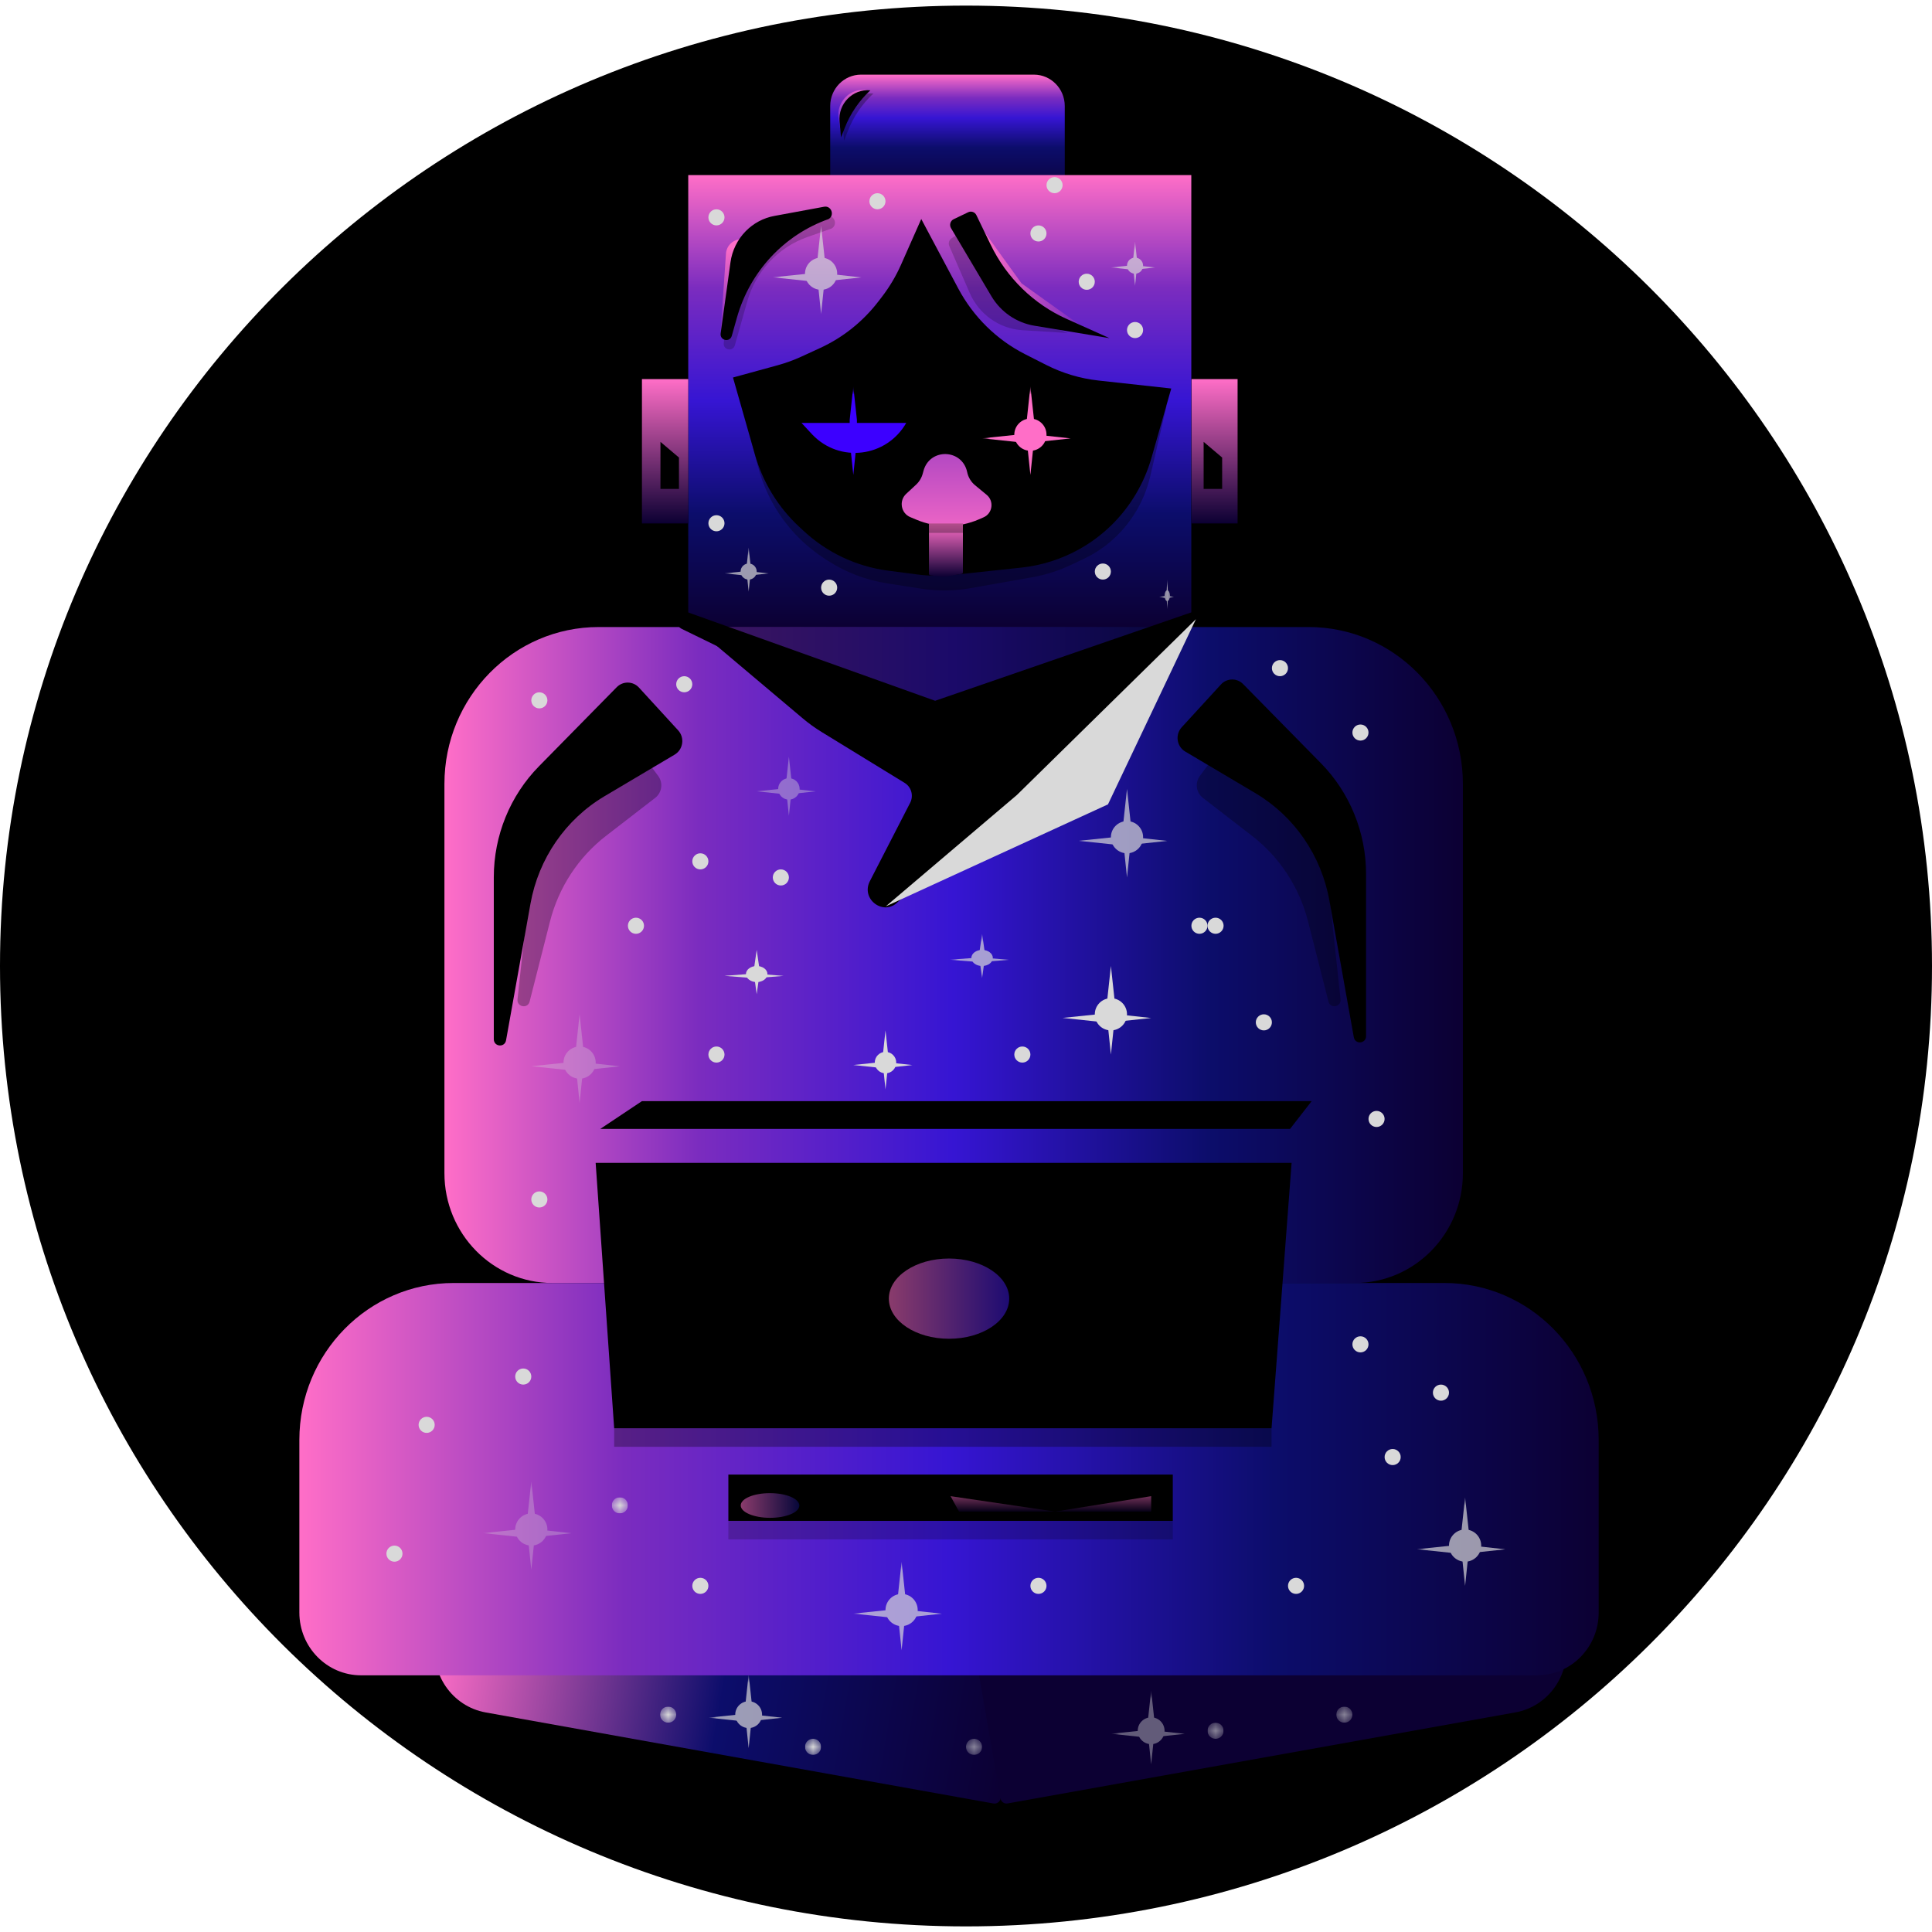 <svg width="120" height="120" viewBox="0 0 120 120" fill="none" xmlns="http://www.w3.org/2000/svg">
    <g clip-path="url(#clip0_114_12)">
    <path d="M60 119.652C93.137 119.652 120 92.945 120 60C120 27.055 93.137 0.348 60 0.348C26.863 0.348 0 27.055 0 60C0 92.945 26.863 119.652 60 119.652Z" fill="black"/>
    <g clip-path="url(#clip1_114_12)">
    <g filter="url(#filter0_f_114_12)">
    <path d="M51.566 6.586C51.566 5.509 52.424 4.636 53.482 4.636H64.217C65.276 4.636 66.134 5.509 66.134 6.586V12.434H51.566V6.586Z" fill="url(#paint0_linear_114_12)"/>
    </g>
    <g style="mix-blend-mode:multiply">
    <path d="M52.338 7.755C52.235 6.64 53.153 5.705 54.249 5.806C53.555 6.447 53.014 7.241 52.666 8.126L52.428 8.73L52.338 7.755Z" fill="black" fill-opacity="0.3"/>
    </g>
    <g style="mix-blend-mode:lighten">
    <path d="M52.088 7.375C51.926 6.321 52.834 5.42 53.866 5.611C53.182 6.117 52.68 6.837 52.437 7.661L52.236 8.34L52.088 7.375Z" fill="url(#paint1_linear_114_12)"/>
    </g>
    <path d="M52.147 7.56C52.044 6.445 52.961 5.51 54.057 5.611C53.364 6.253 52.822 7.046 52.474 7.931L52.236 8.535L52.147 7.56Z" fill="black"/>
    </g>
    <g filter="url(#filter1_f_114_12)">
    <path d="M42.748 10.874H73.994V38.946H58.371H42.748V10.874Z" fill="url(#paint2_linear_114_12)"/>
    </g>
    <g style="mix-blend-mode:multiply">
    <path d="M46.512 14.941C46.994 14.451 47.612 14.122 48.282 13.998L51.379 13.426C51.825 13.343 52.05 13.951 51.661 14.189L50.124 14.732C48.323 15.369 46.939 16.856 46.413 18.72L45.644 21.444C45.524 21.869 44.903 21.743 44.952 21.304L45.563 16.878C45.664 16.145 45.997 15.465 46.512 14.941Z" fill="black" fill-opacity="0.2"/>
    </g>
    <g style="mix-blend-mode:multiply">
    <path d="M63.502 20.509C62.073 20.42 60.811 19.528 60.231 18.196L58.963 15.283C58.886 15.106 58.948 14.899 59.109 14.795L59.827 14.334C60.037 14.199 60.317 14.303 60.396 14.543C61.285 17.253 63.306 19.452 65.911 20.52L66.311 20.684L63.502 20.509Z" fill="black" fill-opacity="0.2"/>
    </g>
    <g style="mix-blend-mode:lighten">
    <path d="M45.091 15.752C45.121 15.297 45.465 14.928 45.91 14.871L45.623 15.553L45.144 18.672L44.952 20.134L44.76 20.622L45.091 15.752Z" fill="url(#paint3_linear_114_12)"/>
    </g>
    <path d="M46.32 14.357C46.803 13.866 47.42 13.537 48.091 13.413L51.187 12.841C51.633 12.758 51.858 13.367 51.47 13.604C48.705 14.582 46.58 16.865 45.773 19.726L45.453 20.859C45.333 21.284 44.711 21.158 44.76 20.719L45.371 16.293C45.472 15.56 45.806 14.88 46.32 14.357Z" fill="black"/>
    <g style="mix-blend-mode:lighten">
    <path d="M61.054 14.286L63.45 17.6L66.997 20.134L65.176 19.355L63.355 17.99L62.3 16.625L61.629 15.456L61.054 14.286Z" fill="url(#paint4_linear_114_12)"/>
    </g>
    <g style="mix-blend-mode:multiply">
    <path d="M46.102 25.203C47.047 24.578 48.316 25.076 48.604 26.183L48.822 27.02C48.862 27.173 48.917 27.321 48.986 27.462L49.844 29.208C50.411 30.36 51.197 31.387 52.156 32.229L55.591 35.242L57.273 35.388C59.115 35.547 60.964 35.161 62.596 34.276L65.209 32.859C66.572 32.12 67.74 31.056 68.612 29.758L71.214 25.885L72.46 25.203L71.448 29.563C71.049 31.281 70.074 32.804 68.692 33.871C68.266 34.199 67.807 34.48 67.322 34.709L66.515 35.09C65.753 35.45 64.948 35.706 64.121 35.853L60.295 36.529C59.274 36.71 58.232 36.721 57.208 36.562L55.114 36.237C53.785 36.031 52.515 35.543 51.384 34.806L51.163 34.661C49.141 33.342 47.68 31.3 47.069 28.938L46.102 25.203Z" fill="black" fill-opacity="0.3"/>
    <path d="M45.527 23.448L48.328 22.679C48.824 22.542 49.309 22.365 49.777 22.15L50.949 21.611C52.361 20.961 53.597 19.973 54.552 18.731L54.783 18.43C55.256 17.814 55.655 17.142 55.97 16.429L57.221 13.604L59.519 17.92C60.456 19.678 61.902 21.101 63.661 21.996L64.974 22.663C65.995 23.182 67.099 23.512 68.234 23.636L72.748 24.131L71.525 28.422C71.07 30.017 70.212 31.463 69.037 32.615C68.446 33.194 67.777 33.696 67.058 34.099C65.949 34.721 64.718 35.117 63.458 35.252L59.2 35.708C58.458 35.787 57.709 35.778 56.97 35.681L55.147 35.442C53.191 35.185 51.359 34.321 49.904 32.966L49.624 32.706C48.324 31.496 47.377 29.945 46.887 28.224L45.527 23.448Z" fill="black"/>
    <g style="mix-blend-mode:multiply">
    <path d="M56.358 25.495H49.649V26.275H56.358V25.495Z" fill="black" fill-opacity="0.7"/>
    </g>
    <path d="M57.358 29.251C57.742 27.812 59.769 27.869 60.074 29.328C60.141 29.646 60.312 29.931 60.559 30.136L61.285 30.736C61.757 31.127 61.652 31.888 61.093 32.131L60.804 32.257C59.569 32.795 58.173 32.804 56.932 32.284L56.536 32.118C55.956 31.875 55.822 31.101 56.286 30.672L56.897 30.106C57.098 29.919 57.244 29.677 57.315 29.409L57.358 29.251Z" fill="url(#paint5_linear_114_12)"/>
    <path d="M57.7 32.513H59.808V35.55C59.808 35.597 59.774 35.638 59.728 35.646L58.658 35.827L57.786 35.739C57.737 35.733 57.7 35.691 57.7 35.642V32.513Z" fill="url(#paint6_linear_114_12)"/>
    <g style="mix-blend-mode:multiply">
    <path d="M59.808 32.513H57.7V33.098H59.808V32.513Z" fill="black" fill-opacity="0.3"/>
    </g>
    <g clip-path="url(#clip2_114_12)">
    <path d="M64.242 20.23C63.132 20.045 62.157 19.375 61.576 18.395L59.069 14.169C58.952 13.971 59.029 13.713 59.234 13.615L60.138 13.182C60.327 13.092 60.553 13.172 60.645 13.363L61.528 15.192C62.522 17.251 64.198 18.888 66.262 19.814L68.914 21.004L64.242 20.23Z" fill="black"/>
    <g clip-path="url(#clip3_114_12)">
    <path d="M67.5 18C67.776 18 68 17.776 68 17.5C68 17.224 67.776 17 67.5 17C67.224 17 67 17.224 67 17.5C67 17.776 67.224 18 67.5 18Z" fill="#D9D9D9"/>
    </g>
    <g clip-path="url(#clip4_114_12)">
    <path d="M64.5 15C64.776 15 65 14.776 65 14.5C65 14.224 64.776 14 64.5 14C64.224 14 64 14.224 64 14.5C64 14.776 64.224 15 64.5 15Z" fill="#D9D9D9"/>
    </g>
    </g>
    <g clip-path="url(#clip5_114_12)">
    <path d="M68.5 36C68.776 36 69 35.776 69 35.5C69 35.224 68.776 35 68.5 35C68.224 35 68 35.224 68 35.5C68 35.776 68.224 36 68.5 36Z" fill="#D9D9D9"/>
    </g>
    <g clip-path="url(#clip6_114_12)">
    <path d="M70.5 21C70.776 21 71 20.776 71 20.5C71 20.224 70.776 20 70.5 20C70.224 20 70 20.224 70 20.5C70 20.776 70.224 21 70.5 21Z" fill="#D9D9D9"/>
    </g>
    <g clip-path="url(#clip7_114_12)">
    <path d="M51.5 37C51.776 37 52 36.776 52 36.5C52 36.224 51.776 36 51.5 36C51.224 36 51 36.224 51 36.5C51 36.776 51.224 37 51.5 37Z" fill="#D9D9D9"/>
    </g>
    </g>
    <g clip-path="url(#clip8_114_12)">
    <mask id="mask0_114_12" style="mask-type:luminance" maskUnits="userSpaceOnUse" x="72" y="36" width="1" height="2">
    <path d="M73 36H72V38H73V36Z" fill="white"/>
    </mask>
    <g mask="url(#mask0_114_12)">
    <g opacity="0.7">
    <path d="M72.917 37.077L72.571 37.151L72.475 37.151L72.358 37.15L72 37.075L72.358 37.001L72.5 37.001L72.571 37.001L72.917 37.077Z" fill="#D9D9D9"/>
    <path d="M72.5 36L72.537 36.691V36.884V37.118L72.5 37.833L72.463 37.118V36.833V36.691L72.5 36Z" fill="#D9D9D9"/>
    <path d="M72.5 37.333C72.592 37.333 72.667 37.184 72.667 37C72.667 36.816 72.592 36.667 72.5 36.667C72.408 36.667 72.333 36.816 72.333 37C72.333 37.184 72.408 37.333 72.5 37.333Z" fill="#D9D9D9"/>
    </g>
    </g>
    </g>
    <g clip-path="url(#clip9_114_12)">
    <mask id="mask1_114_12" style="mask-type:luminance" maskUnits="userSpaceOnUse" x="48" y="14" width="6" height="6">
    <path d="M54 14H48V20H54V14Z" fill="white"/>
    </mask>
    <g mask="url(#mask1_114_12)">
    <g opacity="0.7">
    <path d="M53.5 17.23L51.427 17.452L50.847 17.452L50.146 17.451L48 17.224L50.146 17.002L51 17.003L51.428 17.003L53.5 17.23Z" fill="#D9D9D9"/>
    <path d="M51 14L51.224 16.073V16.653V17.354L51 19.5L50.776 17.354V16.5V16.073L51 14Z" fill="#D9D9D9"/>
    <path d="M51 18C51.552 18 52 17.552 52 17C52 16.448 51.552 16 51 16C50.448 16 50 16.448 50 17C50 17.552 50.448 18 51 18Z" fill="#D9D9D9"/>
    </g>
    </g>
    </g>
    <g clip-path="url(#clip10_114_12)">
    <mask id="mask2_114_12" style="mask-type:luminance" maskUnits="userSpaceOnUse" x="69" y="15" width="3" height="3">
    <path d="M72 15H69V18H72V15Z" fill="white"/>
    </mask>
    <g mask="url(#mask2_114_12)">
    <g opacity="0.7">
    <path d="M71.75 16.615L70.714 16.726L70.424 16.726L70.073 16.726L69 16.612L70.073 16.501L70.5 16.502L70.714 16.502L71.75 16.615Z" fill="#D9D9D9"/>
    <path d="M70.5 15L70.612 16.037V16.327V16.677L70.5 17.75L70.388 16.677V16.25V16.037L70.5 15Z" fill="#D9D9D9"/>
    <path d="M70.5 17C70.776 17 71 16.776 71 16.5C71 16.224 70.776 16 70.5 16C70.224 16 70 16.224 70 16.5C70 16.776 70.224 17 70.5 17Z" fill="#D9D9D9"/>
    </g>
    </g>
    </g>
    <g clip-path="url(#clip11_114_12)">
    <mask id="mask3_114_12" style="mask-type:luminance" maskUnits="userSpaceOnUse" x="45" y="34" width="3" height="3">
    <path d="M48 34H45V37H48V34Z" fill="white"/>
    </mask>
    <g mask="url(#mask3_114_12)">
    <g opacity="0.7">
    <path d="M47.75 35.615L46.714 35.726L46.423 35.726L46.073 35.726L45 35.612L46.073 35.501L46.5 35.502L46.714 35.502L47.75 35.615Z" fill="#D9D9D9"/>
    <path d="M46.5 34L46.612 35.036V35.327V35.677L46.5 36.75L46.388 35.677V35.25V35.036L46.5 34Z" fill="#D9D9D9"/>
    <path d="M46.5 36C46.776 36 47 35.776 47 35.5C47 35.224 46.776 35 46.5 35C46.224 35 46 35.224 46 35.5C46 35.776 46.224 36 46.5 36Z" fill="#D9D9D9"/>
    </g>
    </g>
    </g>
    <g clip-path="url(#clip12_114_12)">
    <path d="M65.5 12C65.776 12 66 11.776 66 11.5C66 11.224 65.776 11 65.5 11C65.224 11 65 11.224 65 11.5C65 11.776 65.224 12 65.5 12Z" fill="#D9D9D9"/>
    </g>
    <g clip-path="url(#clip13_114_12)">
    <path d="M54.5 13C54.776 13 55 12.776 55 12.5C55 12.224 54.776 12 54.5 12C54.224 12 54 12.224 54 12.5C54 12.776 54.224 13 54.5 13Z" fill="#D9D9D9"/>
    </g>
    <g clip-path="url(#clip14_114_12)">
    <path d="M44.5 14C44.776 14 45 13.776 45 13.5C45 13.224 44.776 13 44.5 13C44.224 13 44 13.224 44 13.5C44 13.776 44.224 14 44.5 14Z" fill="#D9D9D9"/>
    </g>
    <g clip-path="url(#clip15_114_12)">
    <path d="M44.5 33C44.776 33 45 32.776 45 32.5C45 32.224 44.776 32 44.5 32C44.224 32 44 32.224 44 32.5C44 32.776 44.224 33 44.5 33Z" fill="#D9D9D9"/>
    </g>
    <g clip-path="url(#clip16_114_12)">
    <g filter="url(#filter2_f_114_12)">
    <path d="M42.748 23.546H39.872V32.513H42.748V23.546Z" fill="url(#paint7_linear_114_12)"/>
    </g>
    <path d="M41.022 27.445L42.172 28.419V30.369H41.022V27.445Z" fill="black"/>
    </g>
    <g clip-path="url(#clip17_114_12)">
    <g filter="url(#filter3_f_114_12)">
    <path d="M76.869 23.546H73.994V32.513H76.869V23.546Z" fill="url(#paint8_linear_114_12)"/>
    </g>
    <path d="M74.76 27.445L75.91 28.419V30.369H74.76V27.445Z" fill="black"/>
    </g>
    <path d="M53.27 26.27L56.288 26.27C56.465 26.27 56.16 26.27 56.288 26.27C55.056 28.413 52.154 28.772 50.453 26.991L49.785 26.27C50 26.5 49.699 26.179 49.785 26.27L53.27 26.27Z" fill="#3C00FF"/>
    <g clip-path="url(#clip18_114_12)">
    <g filter="url(#filter4_f_114_12)">
    <path d="M27.604 48.693C27.604 43.31 31.895 38.946 37.188 38.946H81.278C86.571 38.946 90.863 43.31 90.863 48.693V72.866C90.863 76.634 87.859 79.689 84.153 79.689H34.313C30.608 79.689 27.604 76.634 27.604 72.866V48.693Z" fill="url(#paint9_linear_114_12)"/>
    </g>
    <path d="M42.356 38.065C42.484 38.005 42.63 37.998 42.764 38.046L58.083 43.527L74.08 38.008C74.148 37.984 74.222 37.983 74.292 38.004C74.595 38.097 74.629 38.52 74.345 38.661L60.802 45.392C59.085 46.246 57.078 46.253 55.355 45.412L42.349 39.063C41.935 38.861 41.939 38.261 42.356 38.065Z" fill="black"/>
    <path d="M43.131 38.946L57.795 43.917L74.185 38.556H74.473L70.543 42.358L66.652 46.831C66.308 47.227 65.931 47.594 65.528 47.929L55.783 56.004C54.914 56.935 53.444 55.866 54.029 54.729L56.531 49.864C56.757 49.425 56.608 48.884 56.191 48.628L51.03 45.464C50.621 45.213 50.23 44.931 49.862 44.621L43.131 38.946Z" fill="black"/>
    <path d="M31.432 64.616C31.348 65.083 30.671 65.021 30.671 64.546V54.485C30.671 51.9 31.681 49.421 33.478 47.593L38.307 42.682C38.691 42.292 39.316 42.303 39.687 42.706L42.122 45.364C42.541 45.822 42.434 46.556 41.904 46.871L37.549 49.454C35.13 50.889 33.45 53.328 32.949 56.13L31.432 64.616Z" fill="black"/>
    <path d="M84.088 64.424C84.172 64.891 84.849 64.829 84.849 64.354L84.849 54.293C84.849 51.708 83.839 49.229 82.042 47.401L77.213 42.49C76.829 42.1 76.203 42.111 75.834 42.515L73.398 45.173C72.979 45.63 73.085 46.364 73.616 46.679L77.971 49.262C80.39 50.697 82.07 53.136 82.571 55.938L84.088 64.424Z" fill="black"/>
    <g style="mix-blend-mode:multiply">
    <path d="M44.569 38.946H58.179H71.789L66.613 44.892L50.607 44.112L44.569 38.946Z" fill="black" fill-opacity="0.5"/>
    </g>
    <g style="mix-blend-mode:multiply">
    <path d="M82.513 62.208C82.632 62.677 83.316 62.549 83.265 62.068L82.639 56.263C82.428 54.301 81.636 52.45 80.367 50.956L76.936 46.913C76.537 46.443 75.815 46.467 75.446 46.961L74.528 48.192C74.209 48.621 74.291 49.232 74.712 49.557L77.767 51.917C79.483 53.242 80.709 55.117 81.248 57.238L82.513 62.208Z" fill="black" fill-opacity="0.3"/>
    <circle cx="75.5" cy="57.5" r="0.5" fill="#D9D9D9"/>
    <circle cx="74.5" cy="57.5" r="0.5" fill="#D9D9D9"/>
    </g>
    <g style="mix-blend-mode:multiply">
    <path d="M32.896 62.208C32.777 62.677 32.092 62.549 32.144 62.068L32.769 56.263C32.98 54.301 33.773 52.45 35.041 50.956L38.472 46.913C38.871 46.443 39.593 46.467 39.962 46.961L40.88 48.192C41.2 48.621 41.117 49.232 40.696 49.557L37.641 51.917C35.926 53.242 34.699 55.117 34.16 57.238L32.896 62.208Z" fill="black" fill-opacity="0.3"/>
    <circle cx="39.5" cy="57.5" r="0.5" fill="#D9D9D9"/>
    </g>
    <g style="mix-blend-mode:multiply">
    <path d="M63.163 49.376L74.281 38.459L68.818 49.961L55.016 56.296L63.163 49.376Z" fill="#D9D9D9"/>
    </g>
    <g clip-path="url(#clip19_114_12)">
    <path d="M48.667 60.615L47.285 60.726L46.898 60.726L46.431 60.726L45 60.612L46.431 60.501L47 60.502L47.285 60.502L48.667 60.615Z" fill="#D9D9D9"/>
    <path d="M47 59L47.15 60.036V60.327V60.677L47 61.75L46.85 60.677V60.25V60.036L47 59Z" fill="#D9D9D9"/>
    <path d="M47 61C47.368 61 47.667 60.776 47.667 60.5C47.667 60.224 47.368 60 47 60C46.632 60 46.333 60.224 46.333 60.5C46.333 60.776 46.632 61 47 61Z" fill="#D9D9D9"/>
    </g>
    <g opacity="0.4" clip-path="url(#clip20_114_12)">
    <path d="M50.667 49.153L49.285 49.302L48.898 49.301L48.431 49.301L47 49.15L48.431 49.001L49 49.002L49.285 49.002L50.667 49.153Z" fill="#D9D9D9"/>
    <path d="M49 47L49.15 48.382V48.769V49.236L49 50.667L48.85 49.236V48.667V48.382L49 47Z" fill="#D9D9D9"/>
    <path d="M49 49.667C49.368 49.667 49.667 49.368 49.667 49C49.667 48.632 49.368 48.333 49 48.333C48.632 48.333 48.333 48.632 48.333 49C48.333 49.368 48.632 49.667 49 49.667Z" fill="#D9D9D9"/>
    </g>
    <g opacity="0.3" clip-path="url(#clip21_114_12)">
    <path d="M38.5 66.23L36.427 66.452L35.847 66.452L35.146 66.451L33 66.225L35.146 66.002L36 66.003L36.428 66.003L38.5 66.23Z" fill="#D9D9D9"/>
    <path d="M36 63L36.224 65.073V65.653V66.354L36 68.5L35.776 66.354V65.5V65.073L36 63Z" fill="#D9D9D9"/>
    <path d="M36 67C36.552 67 37 66.552 37 66C37 65.448 36.552 65 36 65C35.448 65 35 65.448 35 66C35 66.552 35.448 67 36 67Z" fill="#D9D9D9"/>
    </g>
    <g clip-path="url(#clip22_114_12)">
    <path d="M56.667 66.153L55.285 66.302L54.898 66.301L54.431 66.301L53 66.15L54.431 66.001L55 66.002L55.285 66.002L56.667 66.153Z" fill="#D9D9D9"/>
    <path d="M55 64L55.15 65.382V65.769V66.236L55 67.667L54.85 66.236V65.667V65.382L55 64Z" fill="#D9D9D9"/>
    <path d="M55 66.667C55.368 66.667 55.667 66.368 55.667 66C55.667 65.632 55.368 65.333 55 65.333C54.632 65.333 54.333 65.632 54.333 66C54.333 66.368 54.632 66.667 55 66.667Z" fill="#D9D9D9"/>
    </g>
    <circle cx="78.5" cy="63.5" r="0.5" fill="#D9D9D9"/>
    <circle cx="44.5" cy="65.5" r="0.5" fill="#D9D9D9"/>
    <circle cx="84.5" cy="45.5" r="0.5" fill="#D9D9D9"/>
    <circle cx="85.5" cy="69.5" r="0.5" fill="#D9D9D9"/>
    <circle cx="33.5" cy="74.5" r="0.5" fill="#D9D9D9"/>
    <circle cx="33.5" cy="43.5" r="0.5" fill="#D9D9D9"/>
    <circle cx="43.5" cy="53.5" r="0.5" fill="#D9D9D9"/>
    <circle cx="42.5" cy="42.5" r="0.5" fill="#D9D9D9"/>
    <circle cx="79.5" cy="41.5" r="0.5" fill="#D9D9D9"/>
    <circle cx="63.5" cy="65.5" r="0.5" fill="#D9D9D9"/>
    </g>
    <g clip-path="url(#clip23_114_12)">
    <g filter="url(#filter5_f_114_12)">
    <path d="M62.151 111.702C62.115 111.914 61.916 112.056 61.707 112.018L30.169 106.363C28.084 105.989 26.691 103.967 27.059 101.847L27.79 97.627L63.482 104.027L62.151 111.702Z" fill="url(#paint10_linear_114_12)"/>
    </g>
    <g clip-path="url(#clip24_114_12)">
    <mask id="mask4_114_12" style="mask-type:luminance" maskUnits="userSpaceOnUse" x="50" y="108" width="1" height="1">
    <path d="M51 108H50V109H51V108Z" fill="white"/>
    </mask>
    <g mask="url(#mask4_114_12)">
    <path d="M50.5 109C50.776 109 51 108.776 51 108.5C51 108.224 50.776 108 50.5 108C50.224 108 50 108.224 50 108.5C50 108.776 50.224 109 50.5 109Z" fill="#D9D9D9"/>
    </g>
    </g>
    <g clip-path="url(#clip25_114_12)">
    <mask id="mask5_114_12" style="mask-type:luminance" maskUnits="userSpaceOnUse" x="41" y="106" width="1" height="1">
    <path d="M42 106H41V107H42V106Z" fill="white"/>
    </mask>
    <g mask="url(#mask5_114_12)">
    <path d="M41.5 107C41.776 107 42 106.776 42 106.5C42 106.224 41.776 106 41.5 106C41.224 106 41 106.224 41 106.5C41 106.776 41.224 107 41.5 107Z" fill="#D9D9D9"/>
    </g>
    </g>
    <g clip-path="url(#clip26_114_12)">
    <mask id="mask6_114_12" style="mask-type:luminance" maskUnits="userSpaceOnUse" x="44" y="104" width="5" height="5">
    <path d="M49 104H44V109H49V104Z" fill="white"/>
    </mask>
    <g mask="url(#mask6_114_12)">
    <mask id="mask7_114_12" style="mask-type:luminance" maskUnits="userSpaceOnUse" x="44" y="104" width="5" height="5">
    <path d="M49 104H44V109H49V104Z" fill="white"/>
    </mask>
    <g mask="url(#mask7_114_12)">
    <g opacity="0.7">
    <path d="M48.584 106.692L46.856 106.877L46.372 106.876L45.788 106.876L44 106.687L45.789 106.502L46.5 106.502L46.856 106.503L48.584 106.692Z" fill="#D9D9D9"/>
    <path d="M46.5 104L46.687 105.727V106.211V106.795L46.5 108.583L46.313 106.795V106.083V105.727L46.5 104Z" fill="#D9D9D9"/>
    <path d="M46.5 107.333C46.96 107.333 47.333 106.96 47.333 106.5C47.333 106.04 46.96 105.667 46.5 105.667C46.04 105.667 45.667 106.04 45.667 106.5C45.667 106.96 46.04 107.333 46.5 107.333Z" fill="#D9D9D9"/>
    </g>
    </g>
    </g>
    </g>
    </g>
    <g clip-path="url(#clip27_114_12)">
    <g filter="url(#filter6_f_114_12)">
    <path d="M62.139 111.699C62.176 111.911 62.375 112.053 62.583 112.015L94.122 106.36C96.207 105.985 97.599 103.964 97.232 101.843L96.5 97.624L60.808 104.024L62.139 111.699Z" fill="url(#paint11_linear_114_12)"/>
    </g>
    <g opacity="0.6" clip-path="url(#clip28_114_12)">
    <mask id="mask8_114_12" style="mask-type:luminance" maskUnits="userSpaceOnUse" x="75" y="107" width="1" height="1">
    <path d="M76 107H75V108H76V107Z" fill="white"/>
    </mask>
    <g mask="url(#mask8_114_12)">
    <path d="M75.5 108C75.776 108 76 107.776 76 107.5C76 107.224 75.776 107 75.5 107C75.224 107 75 107.224 75 107.5C75 107.776 75.224 108 75.5 108Z" fill="#D9D9D9"/>
    </g>
    </g>
    <g opacity="0.6" clip-path="url(#clip29_114_12)">
    <mask id="mask9_114_12" style="mask-type:luminance" maskUnits="userSpaceOnUse" x="60" y="108" width="1" height="1">
    <path d="M61 108H60V109H61V108Z" fill="white"/>
    </mask>
    <g mask="url(#mask9_114_12)">
    <path d="M60.5 109C60.776 109 61 108.776 61 108.5C61 108.224 60.776 108 60.5 108C60.224 108 60 108.224 60 108.5C60 108.776 60.224 109 60.5 109Z" fill="#D9D9D9"/>
    </g>
    </g>
    <g opacity="0.6" clip-path="url(#clip30_114_12)">
    <mask id="mask10_114_12" style="mask-type:luminance" maskUnits="userSpaceOnUse" x="83" y="106" width="1" height="1">
    <path d="M84 106H83V107H84V106Z" fill="white"/>
    </mask>
    <g mask="url(#mask10_114_12)">
    <path d="M83.5 107C83.776 107 84 106.776 84 106.5C84 106.224 83.776 106 83.5 106C83.224 106 83 106.224 83 106.5C83 106.776 83.224 107 83.5 107Z" fill="#D9D9D9"/>
    </g>
    </g>
    <g opacity="0.6" clip-path="url(#clip31_114_12)">
    <mask id="mask11_114_12" style="mask-type:luminance" maskUnits="userSpaceOnUse" x="69" y="105" width="5" height="5">
    <path d="M74 105H69V110H74V105Z" fill="white"/>
    </mask>
    <g mask="url(#mask11_114_12)">
    <mask id="mask12_114_12" style="mask-type:luminance" maskUnits="userSpaceOnUse" x="69" y="105" width="5" height="5">
    <path d="M74 105H69V110H74V105Z" fill="white"/>
    </mask>
    <g mask="url(#mask12_114_12)">
    <g opacity="0.7">
    <path d="M73.584 107.692L71.856 107.877L71.372 107.876L70.788 107.876L69 107.687L70.789 107.502L71.5 107.502L71.856 107.503L73.584 107.692Z" fill="#D9D9D9"/>
    <path d="M71.5 105L71.687 106.727V107.211V107.795L71.5 109.583L71.313 107.795V107.083V106.727L71.5 105Z" fill="#D9D9D9"/>
    <path d="M71.5 108.333C71.96 108.333 72.333 107.96 72.333 107.5C72.333 107.04 71.96 106.667 71.5 106.667C71.04 106.667 70.667 107.04 70.667 107.5C70.667 107.96 71.04 108.333 71.5 108.333Z" fill="#D9D9D9"/>
    </g>
    </g>
    </g>
    </g>
    </g>
    <g clip-path="url(#clip32_114_12)">
    <g filter="url(#filter7_f_114_12)">
    <path d="M18.594 89.436C18.594 84.053 22.886 79.689 28.179 79.689H61.586H89.712C95.006 79.689 99.297 84.053 99.297 89.436V100.158C99.297 102.311 97.581 104.057 95.463 104.057H22.428C20.311 104.057 18.594 102.311 18.594 100.158V89.436Z" fill="url(#paint12_linear_114_12)"/>
    </g>
    <g clip-path="url(#clip33_114_12)">
    <mask id="mask13_114_12" style="mask-type:luminance" maskUnits="userSpaceOnUse" x="88" y="93" width="6" height="6">
    <path d="M94 93H88V99H94V93Z" fill="white"/>
    </mask>
    <g mask="url(#mask13_114_12)">
    <g opacity="0.7">
    <path d="M93.5 96.23L91.427 96.452L90.847 96.452L90.146 96.451L88 96.225L90.146 96.002L91 96.003L91.427 96.003L93.5 96.23Z" fill="#D9D9D9"/>
    <path d="M91 93L91.225 95.073V95.653V96.354L91 98.5L90.775 96.354V95.5V95.073L91 93Z" fill="#D9D9D9"/>
    <path d="M91 97C91.552 97 92 96.552 92 96C92 95.448 91.552 95 91 95C90.448 95 90 95.448 90 96C90 96.552 90.448 97 91 97Z" fill="#D9D9D9"/>
    </g>
    </g>
    </g>
    <g clip-path="url(#clip34_114_12)">
    <mask id="mask14_114_12" style="mask-type:luminance" maskUnits="userSpaceOnUse" x="30" y="92" width="6" height="6">
    <path d="M36 92H30V98H36V92Z" fill="white"/>
    </mask>
    <g mask="url(#mask14_114_12)">
    <g opacity="0.3">
    <path d="M35.5 95.23L33.427 95.452L32.847 95.452L32.146 95.451L30 95.225L32.146 95.002L33 95.003L33.428 95.003L35.5 95.23Z" fill="#D9D9D9"/>
    <path d="M33 92L33.224 94.073V94.653V95.354L33 97.5L32.776 95.354V94.5V94.073L33 92Z" fill="#D9D9D9"/>
    <path d="M33 96C33.552 96 34 95.552 34 95C34 94.448 33.552 94 33 94C32.448 94 32 94.448 32 95C32 95.552 32.448 96 33 96Z" fill="#D9D9D9"/>
    </g>
    </g>
    </g>
    <g clip-path="url(#clip35_114_12)">
    <path d="M80.5 99C80.776 99 81 98.776 81 98.5C81 98.224 80.776 98 80.5 98C80.224 98 80 98.224 80 98.5C80 98.776 80.224 99 80.5 99Z" fill="#D9D9D9"/>
    </g>
    <g clip-path="url(#clip36_114_12)">
    <path d="M89.5 87C89.776 87 90 86.776 90 86.5C90 86.224 89.776 86 89.5 86C89.224 86 89 86.224 89 86.5C89 86.776 89.224 87 89.5 87Z" fill="#D9D9D9"/>
    </g>
    <g clip-path="url(#clip37_114_12)">
    <path d="M32.5 86C32.776 86 33 85.776 33 85.5C33 85.224 32.776 85 32.5 85C32.224 85 32 85.224 32 85.5C32 85.776 32.224 86 32.5 86Z" fill="#D9D9D9"/>
    </g>
    <g clip-path="url(#clip38_114_12)">
    <path d="M24.5 97C24.776 97 25 96.776 25 96.5C25 96.224 24.776 96 24.5 96C24.224 96 24 96.224 24 96.5C24 96.776 24.224 97 24.5 97Z" fill="#D9D9D9"/>
    </g>
    <g clip-path="url(#clip39_114_12)">
    <path d="M26.5 89C26.776 89 27 88.776 27 88.5C27 88.224 26.776 88 26.5 88C26.224 88 26 88.224 26 88.5C26 88.776 26.224 89 26.5 89Z" fill="#D9D9D9"/>
    </g>
    <g clip-path="url(#clip40_114_12)">
    <path d="M43.5 99C43.776 99 44 98.776 44 98.5C44 98.224 43.776 98 43.5 98C43.224 98 43 98.224 43 98.5C43 98.776 43.224 99 43.5 99Z" fill="#D9D9D9"/>
    </g>
    <g clip-path="url(#clip41_114_12)">
    <path d="M64.5 99C64.776 99 65 98.776 65 98.5C65 98.224 64.776 98 64.5 98C64.224 98 64 98.224 64 98.5C64 98.776 64.224 99 64.5 99Z" fill="#D9D9D9"/>
    </g>
    <g clip-path="url(#clip42_114_12)">
    <path d="M86.5 91C86.776 91 87 90.776 87 90.5C87 90.224 86.776 90 86.5 90C86.224 90 86 90.224 86 90.5C86 90.776 86.224 91 86.5 91Z" fill="#D9D9D9"/>
    </g>
    <g clip-path="url(#clip43_114_12)">
    <path d="M84.5 84C84.776 84 85 83.776 85 83.5C85 83.224 84.776 83 84.5 83C84.224 83 84 83.224 84 83.5C84 83.776 84.224 84 84.5 84Z" fill="#D9D9D9"/>
    </g>
    <g clip-path="url(#clip44_114_12)">
    <mask id="mask15_114_12" style="mask-type:luminance" maskUnits="userSpaceOnUse" x="53" y="97" width="6" height="6">
    <path d="M59 97H53V103H59V97Z" fill="white"/>
    </mask>
    <g mask="url(#mask15_114_12)">
    <g opacity="0.7">
    <path d="M58.5 100.23L56.427 100.452L55.847 100.452L55.146 100.451L53 100.225L55.146 100.002L56 100.003L56.428 100.003L58.5 100.23Z" fill="#D9D9D9"/>
    <path d="M56 97L56.224 99.073V99.653V100.354L56 102.5L55.776 100.354V99.5V99.073L56 97Z" fill="#D9D9D9"/>
    <path d="M56 101C56.552 101 57 100.552 57 100C57 99.448 56.552 99 56 99C55.448 99 55 99.448 55 100C55 100.552 55.448 101 56 101Z" fill="#D9D9D9"/>
    </g>
    </g>
    </g>
    </g>
    <g clip-path="url(#clip45_114_12)">
    <path d="M78.978 88.713H38.147V89.862H78.978V88.713Z" fill="black" fill-opacity="0.3"/>
    <path d="M39.872 68.393H81.47L80.128 70.118H37.284L39.872 68.393Z" fill="black"/>
    <path d="M72.844 91.588H45.24V94.463H72.844V91.588Z" fill="black"/>
    <path d="M59.568 93.888H71.502V92.93L65.535 93.888L59.041 92.93L59.568 93.888Z" fill="url(#paint13_linear_114_12)" fill-opacity="0.44"/>
    <path d="M49.649 93.512C49.649 93.088 48.835 92.743 47.83 92.742C46.824 92.74 46.009 93.081 46.008 93.504C46.007 93.928 46.821 94.273 47.827 94.275C48.832 94.277 49.648 93.935 49.649 93.512Z" fill="url(#paint14_linear_114_12)" fill-opacity="0.54"/>
    <path d="M36.997 72.227H80.224L78.978 88.713H38.147L36.997 72.227Z" fill="black"/>
    <path d="M58.946 83.153C61.01 83.153 62.684 82.038 62.684 80.661C62.684 79.285 61.01 78.169 58.946 78.169C56.881 78.169 55.208 79.285 55.208 80.661C55.208 82.038 56.881 83.153 58.946 83.153Z" fill="url(#paint15_linear_114_12)" fill-opacity="0.54"/>
    <g style="mix-blend-mode:multiply">
    <path d="M72.844 94.463H45.24V95.613H72.844V94.463Z" fill="black" fill-opacity="0.2"/>
    </g>
    <g clip-path="url(#clip46_114_12)">
    <mask id="mask16_114_12" style="mask-type:luminance" maskUnits="userSpaceOnUse" x="38" y="93" width="1" height="1">
    <path d="M39 93H38V94H39V93Z" fill="white"/>
    </mask>
    <g mask="url(#mask16_114_12)">
    <path d="M38.5 94C38.776 94 39 93.776 39 93.5C39 93.224 38.776 93 38.5 93C38.224 93 38 93.224 38 93.5C38 93.776 38.224 94 38.5 94Z" fill="#D9D9D9"/>
    </g>
    </g>
    </g>
    <g opacity="0.7" clip-path="url(#clip47_114_12)">
    <path d="M72.5 52.23L70.427 52.452L69.847 52.452L69.146 52.451L67 52.224L69.146 52.002L70 52.003L70.427 52.003L72.5 52.23Z" fill="#D9D9D9"/>
    <path d="M70 49L70.225 51.073V51.653V52.354L70 54.5L69.775 52.354V51.5V51.073L70 49Z" fill="#D9D9D9"/>
    <path d="M70 53C70.552 53 71 52.552 71 52C71 51.448 70.552 51 70 51C69.448 51 69 51.448 69 52C69 52.552 69.448 53 70 53Z" fill="#D9D9D9"/>
    </g>
    <circle cx="48.5" cy="54.5" r="0.5" fill="#D9D9D9"/>
    <g clip-path="url(#clip48_114_12)">
    <mask id="mask17_114_12" style="mask-type:luminance" maskUnits="userSpaceOnUse" x="59" y="58" width="4" height="3">
    <path d="M63 58H59V61H63V58Z" fill="white"/>
    </mask>
    <g mask="url(#mask17_114_12)">
    <g opacity="0.7">
    <path d="M62.667 59.615L61.285 59.726L60.898 59.726L60.431 59.726L59 59.612L60.431 59.501L61 59.502L61.285 59.502L62.667 59.615Z" fill="#D9D9D9"/>
    <path d="M61 58L61.15 59.036V59.327V59.677L61 60.75L60.85 59.677V59.25V59.036L61 58Z" fill="#D9D9D9"/>
    <path d="M61 60C61.368 60 61.667 59.776 61.667 59.5C61.667 59.224 61.368 59 61 59C60.632 59 60.333 59.224 60.333 59.5C60.333 59.776 60.632 60 61 60Z" fill="#D9D9D9"/>
    </g>
    </g>
    </g>
    <path d="M71.5 63.23L69.427 63.452L68.847 63.452L68.146 63.451L66 63.224L68.146 63.002L69 63.003L69.427 63.003L71.5 63.23Z" fill="#D9D9D9"/>
    <path d="M69 60L69.225 62.073V62.653V63.354L69 65.5L68.775 63.354L68.775 62.5L68.775 62.073L69 60Z" fill="#D9D9D9"/>
    <circle cx="69" cy="63" r="1" fill="#D9D9D9"/>
    <g clip-path="url(#clip49_114_12)">
    <mask id="mask18_114_12" style="mask-type:luminance" maskUnits="userSpaceOnUse" x="61" y="24" width="6" height="6">
    <path d="M67 24H61V30H67V24Z" fill="white"/>
    </mask>
    <g mask="url(#mask18_114_12)">
    <mask id="mask19_114_12" style="mask-type:luminance" maskUnits="userSpaceOnUse" x="61" y="24" width="6" height="6">
    <path d="M67 24H61V30H67V24Z" fill="white"/>
    </mask>
    <g mask="url(#mask19_114_12)">
    <path d="M66.5 27.23L64.427 27.452L63.847 27.452L63.146 27.451L61 27.224L63.146 27.002L64 27.003L64.427 27.003L66.5 27.23Z" fill="#FF6EC7"/>
    <path d="M64 24L64.225 26.073V26.653V27.354L64 29.5L63.776 27.354V26.5V26.073L64 24Z" fill="#FF6EC7"/>
    <path d="M64 28C64.552 28 65 27.552 65 27C65 26.448 64.552 26 64 26C63.448 26 63 26.448 63 27C63 27.552 63.448 28 64 28Z" fill="#FF6EC7"/>
    </g>
    </g>
    </g>
    <g clip-path="url(#clip50_114_12)">
    <mask id="mask20_114_12" style="mask-type:luminance" maskUnits="userSpaceOnUse" x="50" y="24" width="6" height="6">
    <path d="M56 24H50V30H56V24Z" fill="white"/>
    </mask>
    <g mask="url(#mask20_114_12)">
    <mask id="mask21_114_12" style="mask-type:luminance" maskUnits="userSpaceOnUse" x="50" y="24" width="6" height="6">
    <path d="M56 24H50V30H56V24Z" fill="white"/>
    </mask>
    <g mask="url(#mask21_114_12)">
    <mask id="mask22_114_12" style="mask-type:luminance" maskUnits="userSpaceOnUse" x="50" y="24" width="6" height="6">
    <path d="M56 24H50V30H56V24Z" fill="white"/>
    </mask>
    <g mask="url(#mask22_114_12)">
    <path d="M55.5 27L53.427 27.452L52.847 27.452L52.146 27.451L51 27L52.146 27.002L53 27.003L53.428 27.003L55.5 27Z" fill="#3C00FF"/>
    <path d="M53 24L53.224 26.073V26.653V27.354L53 29.5L52.776 27.354V26.5V26.073L53 24Z" fill="#3C00FF"/>
    <path d="M53 28C53.552 28 54 27.776 54 27.5C54 27.224 53.552 27 53 27C52.448 27 52 27.224 52 27.5C52 27.776 52.448 28 53 28Z" fill="#3C00FF"/>
    </g>
    </g>
    </g>
    </g>
    </g>
    <defs>
    <filter id="filter0_f_114_12" x="50.566" y="3.636" width="16.569" height="9.798" filterUnits="userSpaceOnUse" color-interpolation-filters="sRGB">
    <feFlood flood-opacity="0" result="BackgroundImageFix"/>
    <feBlend mode="normal" in="SourceGraphic" in2="BackgroundImageFix" result="shape"/>
    <feGaussianBlur stdDeviation="0.5" result="effect1_foregroundBlur_114_12"/>
    </filter>
    <filter id="filter1_f_114_12" x="38.748" y="6.875" width="39.246" height="36.072" filterUnits="userSpaceOnUse" color-interpolation-filters="sRGB">
    <feFlood flood-opacity="0" result="BackgroundImageFix"/>
    <feBlend mode="normal" in="SourceGraphic" in2="BackgroundImageFix" result="shape"/>
    <feGaussianBlur stdDeviation="2" result="effect1_foregroundBlur_114_12"/>
    </filter>
    <filter id="filter2_f_114_12" x="37.872" y="21.546" width="6.875" height="12.967" filterUnits="userSpaceOnUse" color-interpolation-filters="sRGB">
    <feFlood flood-opacity="0" result="BackgroundImageFix"/>
    <feBlend mode="normal" in="SourceGraphic" in2="BackgroundImageFix" result="shape"/>
    <feGaussianBlur stdDeviation="1" result="effect1_foregroundBlur_114_12"/>
    </filter>
    <filter id="filter3_f_114_12" x="71.994" y="21.546" width="6.875" height="12.967" filterUnits="userSpaceOnUse" color-interpolation-filters="sRGB">
    <feFlood flood-opacity="0" result="BackgroundImageFix"/>
    <feBlend mode="normal" in="SourceGraphic" in2="BackgroundImageFix" result="shape"/>
    <feGaussianBlur stdDeviation="1" result="effect1_foregroundBlur_114_12"/>
    </filter>
    <filter id="filter4_f_114_12" x="25.604" y="36.946" width="67.259" height="44.743" filterUnits="userSpaceOnUse" color-interpolation-filters="sRGB">
    <feFlood flood-opacity="0" result="BackgroundImageFix"/>
    <feBlend mode="normal" in="SourceGraphic" in2="BackgroundImageFix" result="shape"/>
    <feGaussianBlur stdDeviation="1" result="effect1_foregroundBlur_114_12"/>
    </filter>
    <filter id="filter5_f_114_12" x="26" y="96.627" width="38.482" height="16.397" filterUnits="userSpaceOnUse" color-interpolation-filters="sRGB">
    <feFlood flood-opacity="0" result="BackgroundImageFix"/>
    <feBlend mode="normal" in="SourceGraphic" in2="BackgroundImageFix" result="shape"/>
    <feGaussianBlur stdDeviation="0.5" result="effect1_foregroundBlur_114_12"/>
    </filter>
    <filter id="filter6_f_114_12" x="59.808" y="96.624" width="38.482" height="16.397" filterUnits="userSpaceOnUse" color-interpolation-filters="sRGB">
    <feFlood flood-opacity="0" result="BackgroundImageFix"/>
    <feBlend mode="normal" in="SourceGraphic" in2="BackgroundImageFix" result="shape"/>
    <feGaussianBlur stdDeviation="0.5" result="effect1_foregroundBlur_114_12"/>
    </filter>
    <filter id="filter7_f_114_12" x="16.594" y="77.689" width="84.703" height="28.368" filterUnits="userSpaceOnUse" color-interpolation-filters="sRGB">
    <feFlood flood-opacity="0" result="BackgroundImageFix"/>
    <feBlend mode="normal" in="SourceGraphic" in2="BackgroundImageFix" result="shape"/>
    <feGaussianBlur stdDeviation="1" result="effect1_foregroundBlur_114_12"/>
    </filter>
    <linearGradient id="paint0_linear_114_12" x1="58.85" y1="4.636" x2="58.85" y2="12.434" gradientUnits="userSpaceOnUse">
    <stop stop-color="#FF6EC7"/>
    <stop offset="0.185" stop-color="#7B2CBF"/>
    <stop offset="0.345" stop-color="#3615D3"/>
    <stop offset="0.58" stop-color="#0C0D6B"/>
    <stop offset="1" stop-color="#0C0033"/>
    </linearGradient>
    <linearGradient id="paint1_linear_114_12" x1="52.812" y1="5.221" x2="52.812" y2="8.34" gradientUnits="userSpaceOnUse">
    <stop stop-color="#FF6EC7"/>
    <stop offset="1" stop-color="#3615D3"/>
    </linearGradient>
    <linearGradient id="paint2_linear_114_12" x1="58.371" y1="10.874" x2="58.371" y2="38.946" gradientUnits="userSpaceOnUse">
    <stop stop-color="#FF6EC7"/>
    <stop offset="0.25" stop-color="#7B2CBF"/>
    <stop offset="0.5" stop-color="#3615D3"/>
    <stop offset="0.75" stop-color="#0C0D6B"/>
    <stop offset="1" stop-color="#0C0033"/>
    </linearGradient>
    <linearGradient id="paint3_linear_114_12" x1="45.192" y1="15.358" x2="45.192" y2="20.427" gradientUnits="userSpaceOnUse">
    <stop stop-color="#FF6EC7"/>
    <stop offset="1" stop-color="#7B2CBF"/>
    </linearGradient>
    <linearGradient id="paint4_linear_114_12" x1="61.054" y1="17.21" x2="66.997" y2="17.21" gradientUnits="userSpaceOnUse">
    <stop stop-color="#FF6EC7"/>
    <stop offset="1" stop-color="#7B2CBF"/>
    </linearGradient>
    <linearGradient id="paint5_linear_114_12" x1="58.87" y1="34.303" x2="58.869" y2="23.583" gradientUnits="userSpaceOnUse">
    <stop stop-color="#FF6EC7"/>
    <stop offset="1" stop-color="#7B2CBF"/>
    </linearGradient>
    <linearGradient id="paint6_linear_114_12" x1="58.754" y1="32.513" x2="58.754" y2="35.827" gradientUnits="userSpaceOnUse">
    <stop stop-color="#FF6EC7"/>
    <stop offset="1" stop-color="#0C0033"/>
    </linearGradient>
    <linearGradient id="paint7_linear_114_12" x1="41.31" y1="32.513" x2="41.31" y2="23.546" gradientUnits="userSpaceOnUse">
    <stop stop-color="#0C0033"/>
    <stop offset="1" stop-color="#FF6EC7"/>
    </linearGradient>
    <linearGradient id="paint8_linear_114_12" x1="75.431" y1="32.513" x2="75.431" y2="23.546" gradientUnits="userSpaceOnUse">
    <stop stop-color="#0C0033"/>
    <stop offset="1" stop-color="#FF6EC7"/>
    </linearGradient>
    <linearGradient id="paint9_linear_114_12" x1="27.604" y1="59.318" x2="90.863" y2="59.318" gradientUnits="userSpaceOnUse">
    <stop stop-color="#FF6EC7"/>
    <stop offset="0.25" stop-color="#7B2CBF"/>
    <stop offset="0.5" stop-color="#3615D3"/>
    <stop offset="0.75" stop-color="#0C0D6B"/>
    <stop offset="1" stop-color="#0C0033"/>
    </linearGradient>
    <linearGradient id="paint10_linear_114_12" x1="27.092" y1="101.656" x2="62.819" y2="107.851" gradientUnits="userSpaceOnUse">
    <stop stop-color="#FF6EC7"/>
    <stop offset="0.5" stop-color="#0C0D6B"/>
    <stop offset="1" stop-color="#0C0033"/>
    </linearGradient>
    <linearGradient id="paint11_linear_114_12" x1="97.199" y1="101.653" x2="61.471" y2="107.848" gradientUnits="userSpaceOnUse">
    <stop stop-color="#0C0033"/>
    <stop offset="1" stop-color="#0C0033"/>
    </linearGradient>
    <linearGradient id="paint12_linear_114_12" x1="18.594" y1="91.873" x2="99.297" y2="91.873" gradientUnits="userSpaceOnUse">
    <stop stop-color="#FF6EC7"/>
    <stop offset="0.25" stop-color="#7B2CBF"/>
    <stop offset="0.5" stop-color="#3615D3"/>
    <stop offset="0.75" stop-color="#0C0D6B"/>
    <stop offset="1" stop-color="#0C0033"/>
    </linearGradient>
    <linearGradient id="paint13_linear_114_12" x1="65.272" y1="92.93" x2="65.272" y2="93.888" gradientUnits="userSpaceOnUse">
    <stop stop-color="#FF6EC7"/>
    <stop offset="1" stop-color="#0C0033"/>
    </linearGradient>
    <linearGradient id="paint14_linear_114_12" x1="46.008" y1="93.501" x2="49.649" y2="93.488" gradientUnits="userSpaceOnUse">
    <stop stop-color="#FF6EC7"/>
    <stop offset="1" stop-color="#0C0D6B"/>
    </linearGradient>
    <linearGradient id="paint15_linear_114_12" x1="55.208" y1="80.661" x2="62.684" y2="80.661" gradientUnits="userSpaceOnUse">
    <stop stop-color="#FF6EC7"/>
    <stop offset="1" stop-color="#3615D3"/>
    </linearGradient>
    <clipPath id="clip0_114_12">
    <rect width="120" height="120" fill="white"/>
    </clipPath>
    <clipPath id="clip1_114_12">
    <rect width="16" height="9.153" fill="white" transform="translate(51 4.068)"/>
    </clipPath>
    <clipPath id="clip2_114_12">
    <rect width="10" height="9.153" fill="white" transform="translate(59 12.203)"/>
    </clipPath>
    <clipPath id="clip3_114_12">
    <rect width="1" height="1" fill="white" transform="translate(67 17)"/>
    </clipPath>
    <clipPath id="clip4_114_12">
    <rect width="1" height="1" fill="white" transform="translate(64 14)"/>
    </clipPath>
    <clipPath id="clip5_114_12">
    <rect width="1" height="1" fill="white" transform="translate(68 35)"/>
    </clipPath>
    <clipPath id="clip6_114_12">
    <rect width="1" height="1" fill="white" transform="translate(70 20)"/>
    </clipPath>
    <clipPath id="clip7_114_12">
    <rect width="1" height="1" fill="white" transform="translate(51 36)"/>
    </clipPath>
    <clipPath id="clip8_114_12">
    <rect width="1" height="2" fill="white" transform="translate(72 36)"/>
    </clipPath>
    <clipPath id="clip9_114_12">
    <rect width="6" height="6" fill="white" transform="translate(48 14)"/>
    </clipPath>
    <clipPath id="clip10_114_12">
    <rect width="3" height="3" fill="white" transform="translate(69 15)"/>
    </clipPath>
    <clipPath id="clip11_114_12">
    <rect width="3" height="3" fill="white" transform="translate(45 34)"/>
    </clipPath>
    <clipPath id="clip12_114_12">
    <rect width="1" height="1" fill="white" transform="translate(65 11)"/>
    </clipPath>
    <clipPath id="clip13_114_12">
    <rect width="1" height="1" fill="white" transform="translate(54 12)"/>
    </clipPath>
    <clipPath id="clip14_114_12">
    <rect width="1" height="1" fill="white" transform="translate(44 13)"/>
    </clipPath>
    <clipPath id="clip15_114_12">
    <rect width="1" height="1" fill="white" transform="translate(44 32)"/>
    </clipPath>
    <clipPath id="clip16_114_12">
    <rect width="4" height="9.153" fill="white" transform="translate(39 23.39)"/>
    </clipPath>
    <clipPath id="clip17_114_12">
    <rect width="3" height="9.153" fill="white" transform="translate(74 23.39)"/>
    </clipPath>
    <clipPath id="clip18_114_12">
    <rect width="64" height="42.712" fill="white" transform="translate(27 37.627)"/>
    </clipPath>
    <clipPath id="clip19_114_12">
    <rect width="4" height="3" fill="white" transform="translate(45 59)"/>
    </clipPath>
    <clipPath id="clip20_114_12">
    <rect width="4" height="4" fill="white" transform="translate(47 47)"/>
    </clipPath>
    <clipPath id="clip21_114_12">
    <rect width="6" height="6" fill="white" transform="translate(33 63)"/>
    </clipPath>
    <clipPath id="clip22_114_12">
    <rect width="4" height="4" fill="white" transform="translate(53 64)"/>
    </clipPath>
    <clipPath id="clip23_114_12">
    <rect width="37" height="15.254" fill="white" transform="translate(27 98.644)"/>
    </clipPath>
    <clipPath id="clip24_114_12">
    <rect width="1" height="1" fill="white" transform="translate(50 108)"/>
    </clipPath>
    <clipPath id="clip25_114_12">
    <rect width="1" height="1" fill="white" transform="translate(41 106)"/>
    </clipPath>
    <clipPath id="clip26_114_12">
    <rect width="5" height="5" fill="white" transform="translate(44 104)"/>
    </clipPath>
    <clipPath id="clip27_114_12">
    <rect width="38" height="15.254" fill="white" transform="translate(60 97.627)"/>
    </clipPath>
    <clipPath id="clip28_114_12">
    <rect width="1" height="1" fill="white" transform="translate(75 107)"/>
    </clipPath>
    <clipPath id="clip29_114_12">
    <rect width="1" height="1" fill="white" transform="translate(60 108)"/>
    </clipPath>
    <clipPath id="clip30_114_12">
    <rect width="1" height="1" fill="white" transform="translate(83 106)"/>
    </clipPath>
    <clipPath id="clip31_114_12">
    <rect width="5" height="5" fill="white" transform="translate(69 105)"/>
    </clipPath>
    <clipPath id="clip32_114_12">
    <rect width="82" height="27.458" fill="white" transform="translate(18 78.305)"/>
    </clipPath>
    <clipPath id="clip33_114_12">
    <rect width="6" height="6" fill="white" transform="translate(88 93)"/>
    </clipPath>
    <clipPath id="clip34_114_12">
    <rect width="6" height="6" fill="white" transform="translate(30 92)"/>
    </clipPath>
    <clipPath id="clip35_114_12">
    <rect width="1" height="1" fill="white" transform="translate(80 98)"/>
    </clipPath>
    <clipPath id="clip36_114_12">
    <rect width="1" height="1" fill="white" transform="translate(89 86)"/>
    </clipPath>
    <clipPath id="clip37_114_12">
    <rect width="1" height="1" fill="white" transform="translate(32 85)"/>
    </clipPath>
    <clipPath id="clip38_114_12">
    <rect width="1" height="1" fill="white" transform="translate(24 96)"/>
    </clipPath>
    <clipPath id="clip39_114_12">
    <rect width="1" height="1" fill="white" transform="translate(26 88)"/>
    </clipPath>
    <clipPath id="clip40_114_12">
    <rect width="1" height="1" fill="white" transform="translate(43 98)"/>
    </clipPath>
    <clipPath id="clip41_114_12">
    <rect width="1" height="1" fill="white" transform="translate(64 98)"/>
    </clipPath>
    <clipPath id="clip42_114_12">
    <rect width="1" height="1" fill="white" transform="translate(86 90)"/>
    </clipPath>
    <clipPath id="clip43_114_12">
    <rect width="1" height="1" fill="white" transform="translate(84 83)"/>
    </clipPath>
    <clipPath id="clip44_114_12">
    <rect width="6" height="6" fill="white" transform="translate(53 97)"/>
    </clipPath>
    <clipPath id="clip45_114_12">
    <rect width="45" height="28" fill="white" transform="translate(37 68)"/>
    </clipPath>
    <clipPath id="clip46_114_12">
    <rect width="1" height="1" fill="white" transform="translate(38 93)"/>
    </clipPath>
    <clipPath id="clip47_114_12">
    <rect width="6" height="6" fill="white" transform="translate(67 49)"/>
    </clipPath>
    <clipPath id="clip48_114_12">
    <rect width="4" height="3" fill="white" transform="translate(59 58)"/>
    </clipPath>
    <clipPath id="clip49_114_12">
    <rect width="6" height="6" fill="white" transform="translate(61 24)"/>
    </clipPath>
    <clipPath id="clip50_114_12">
    <rect width="6" height="6" fill="white" transform="translate(50 24)"/>
    </clipPath>
    </defs>
</svg> 
